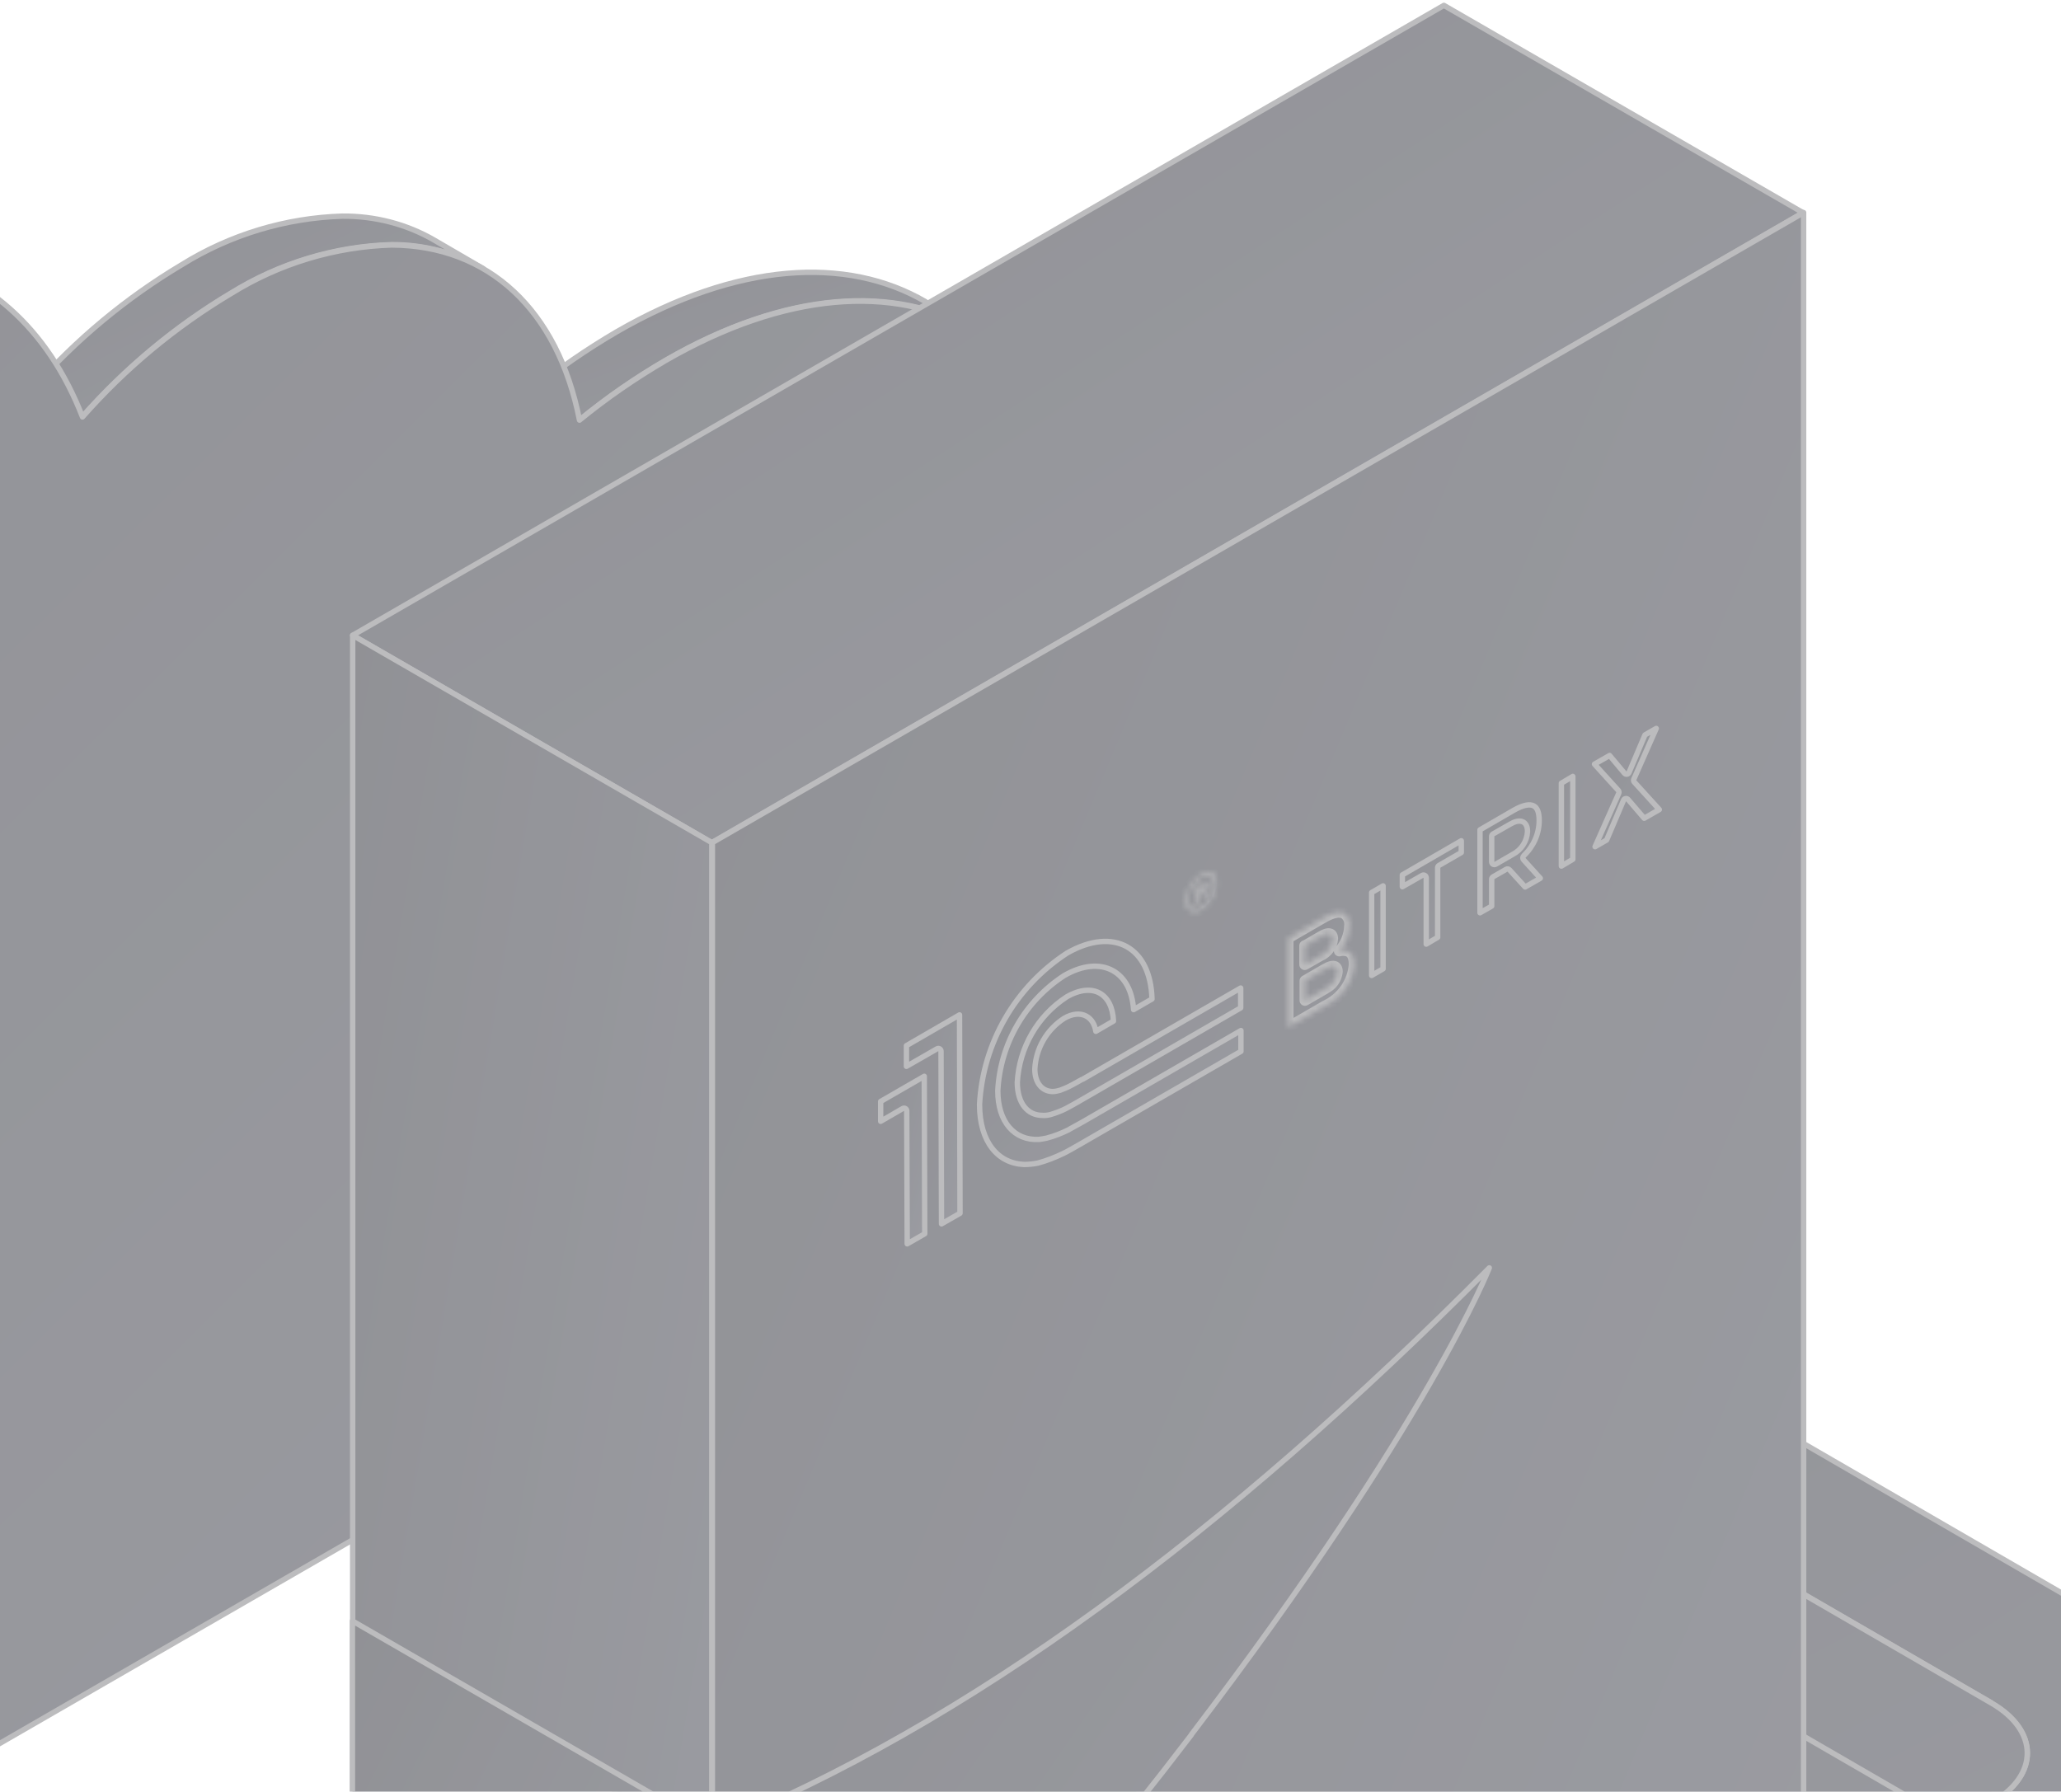 <svg width="383" height="333" viewBox="0 0 383 333" fill="none" xmlns="http://www.w3.org/2000/svg">
<g opacity="0.6">
<path d="M171.92 56.053L181.065 61.35C166.396 52.838 146.113 54.015 123.701 66.964C118.087 70.224 112.745 73.936 107.764 78.011L98.664 72.714C103.69 68.594 109.032 64.927 114.601 61.667C137.012 48.718 157.341 47.541 171.965 56.053H171.92Z" fill="url(#paint0_linear_729_23041)" stroke="#8F8F92" stroke-linecap="round" stroke-linejoin="round"/>
<path d="M80.666 44.61L89.766 49.907C84.559 46.964 78.719 45.425 72.742 45.47C62.193 45.787 51.916 48.911 42.906 54.48C32.583 60.637 23.256 68.425 15.288 77.434L6.188 72.137C14.156 63.082 23.483 55.34 33.806 49.183C42.77 43.614 53.093 40.49 63.642 40.173C69.618 40.128 75.504 41.622 80.666 44.61Z" fill="url(#paint1_linear_729_23041)" stroke="#8F8F92" stroke-linecap="round" stroke-linejoin="round"/>
<path d="M-67.479 58.616C-31.53 37.88 2.245 43.901 15.33 77.496C23.299 68.441 32.625 60.699 42.948 54.541C51.913 48.972 62.235 45.848 72.785 45.531C90.804 45.622 103.662 57.62 107.692 78.084C112.717 73.964 118.06 70.297 123.629 67.037C168.18 41.321 204.4 61.966 204.536 113.127C204.672 164.289 168.678 226.633 124.172 252.349L-147.073 408.866C-187.051 431.866 -219.74 413.756 -220.464 368.164C-221.189 322.572 -189.722 266.339 -149.744 241.8C-166.451 198.924 -143.043 127.389 -97.496 81.978C-88.532 72.923 -78.481 65.045 -67.524 58.571L-67.479 58.616Z" fill="url(#paint2_linear_729_23041)" stroke="#8F8F92" stroke-linecap="round" stroke-linejoin="round"/>
<path d="M410.058 356.639C423.233 364.245 423.278 376.56 410.193 384.166L134.466 545.573C119.525 553.179 101.868 553.179 86.972 545.573L-19.335 483.998C-32.51 476.392 -32.555 464.077 -19.47 456.471L256.257 295.064C271.198 287.458 288.855 287.458 303.751 295.064L410.058 356.639Z" fill="url(#paint3_linear_729_23041)" stroke="#8F8F92" stroke-linecap="round" stroke-linejoin="round"/>
<path d="M410.058 311.678C423.233 319.284 423.278 331.599 410.193 339.205L134.466 500.612C119.525 508.218 101.868 508.218 86.972 500.612L-19.335 439.037C-32.51 431.431 -32.555 419.116 -19.47 411.51L256.257 250.103C271.198 242.497 288.855 242.497 303.751 250.103L410.058 311.678Z" fill="url(#paint4_linear_729_23041)" stroke="#8F8F92" stroke-linecap="round" stroke-linejoin="round"/>
<path d="M370.092 316.538C378.966 321.654 378.966 329.939 370.183 335.01L132.17 472.466C122.119 477.582 110.257 477.582 100.251 472.466L28.806 431.084C19.977 425.968 19.932 417.683 28.716 412.567L266.729 275.111C276.78 269.994 288.642 269.994 298.648 275.111L370.092 316.492V316.538Z" fill="url(#paint5_linear_729_23041)" stroke="#8F8F92" stroke-linecap="round" stroke-linejoin="round"/>
<path d="M370.084 316.539L298.639 275.157C288.633 270.041 276.771 270.041 266.765 275.157L28.752 412.614C25.085 414.289 22.55 417.775 22.188 421.804V422.257C22.731 426.151 25.266 429.456 28.798 431.086L35.498 434.98L266.675 301.508C276.726 296.392 288.588 296.392 298.594 301.508L363.338 338.996L370.174 335.011C378.958 329.941 378.913 321.655 370.084 316.539Z" fill="url(#paint6_linear_729_23041)" stroke="#8F8F92" stroke-linecap="round" stroke-linejoin="round"/>
<path d="M132.267 156.612L65.531 118.082L268.32 1L335.056 39.529L132.267 156.612Z" fill="url(#paint7_linear_729_23041)" stroke="#8F8F92" stroke-linecap="round" stroke-linejoin="round"/>
<path d="M335.171 350.06L132.383 467.142V156.598L335.171 39.516V350.06Z" fill="url(#paint8_linear_729_23041)" stroke="#8F8F92" stroke-linecap="round" stroke-linejoin="round"/>
<path d="M221.39 322.434C194.541 357.658 164.705 390.528 132.242 420.636V339.819C179.691 320.668 227.909 284.9 276.761 235.641C276.761 235.641 265.533 264.436 221.39 322.388V322.434Z" fill="url(#paint9_linear_729_23041)" stroke="#8F8F92" stroke-linecap="round" stroke-linejoin="round"/>
<mask id="path-11-inside-1_729_23041" fill="white">
<path d="M224.37 166.017C224.37 166.515 224.37 166.605 224.461 166.696L223.917 167.013C223.917 167.013 223.827 166.877 223.827 166.333C223.827 166.062 223.827 165.745 223.193 166.107L222.785 166.333V167.692L222.242 168.009V164.749L223.51 164.024C223.782 163.843 224.461 163.572 224.461 164.432C224.461 164.839 224.28 165.202 223.963 165.473C224.37 165.383 224.37 165.7 224.37 166.062V166.017ZM223.419 165.473C223.736 165.337 223.917 165.02 223.963 164.658C223.963 164.251 223.691 164.296 223.329 164.477L222.785 164.794V165.835L223.419 165.473Z"/>
</mask>
<path d="M224.37 166.017C224.37 166.515 224.37 166.605 224.461 166.696L223.917 167.013C223.917 167.013 223.827 166.877 223.827 166.333C223.827 166.062 223.827 165.745 223.193 166.107L222.785 166.333V167.692L222.242 168.009V164.749L223.51 164.024C223.782 163.843 224.461 163.572 224.461 164.432C224.461 164.839 224.28 165.202 223.963 165.473C224.37 165.383 224.37 165.7 224.37 166.062V166.017ZM223.419 165.473C223.736 165.337 223.917 165.02 223.963 164.658C223.963 164.251 223.691 164.296 223.329 164.477L222.785 164.794V165.835L223.419 165.473Z" fill="url(#paint10_linear_729_23041)"/>
<path d="M225.37 166.017C225.37 165.464 224.922 165.017 224.37 165.017C223.818 165.017 223.37 165.464 223.37 166.017H225.37ZM224.461 166.696L224.965 167.559C225.232 167.403 225.413 167.132 225.452 166.824C225.492 166.516 225.387 166.208 225.168 165.989L224.461 166.696ZM223.917 167.013L223.085 167.567C223.379 168.007 223.964 168.143 224.421 167.876L223.917 167.013ZM223.193 166.107L223.679 166.981L223.689 166.975L223.193 166.107ZM222.785 166.333L222.3 165.459C221.982 165.636 221.785 165.97 221.785 166.333H222.785ZM222.785 167.692L223.289 168.555C223.597 168.376 223.785 168.047 223.785 167.692H222.785ZM222.242 168.009H221.242C221.242 168.367 221.434 168.697 221.744 168.876C222.055 169.054 222.437 169.053 222.746 168.872L222.242 168.009ZM222.242 164.749L221.746 163.881C221.434 164.059 221.242 164.39 221.242 164.749H222.242ZM223.51 164.024L224.006 164.893C224.026 164.881 224.045 164.869 224.065 164.856L223.51 164.024ZM223.963 165.473L223.312 164.714C222.963 165.013 222.863 165.51 223.068 165.92C223.273 166.331 223.732 166.549 224.18 166.449L223.963 165.473ZM223.37 166.062C223.37 166.614 223.818 167.062 224.37 167.062C224.922 167.062 225.37 166.614 225.37 166.062H223.37ZM223.419 165.473L223.025 164.554C222.99 164.569 222.956 164.586 222.923 164.605L223.419 165.473ZM223.963 164.658L224.955 164.782C224.96 164.741 224.963 164.7 224.963 164.658H223.963ZM223.329 164.477L222.882 163.583C222.862 163.592 222.843 163.603 222.825 163.613L223.329 164.477ZM222.785 164.794L222.282 163.93C221.974 164.11 221.785 164.438 221.785 164.794H222.785ZM222.785 165.835H221.785C221.785 166.192 221.975 166.521 222.284 166.7C222.592 166.879 222.972 166.881 223.282 166.704L222.785 165.835ZM223.37 166.017C223.37 166.231 223.368 166.455 223.388 166.626C223.4 166.727 223.425 166.87 223.493 167.023C223.566 167.191 223.665 167.314 223.754 167.403L225.168 165.989C225.186 166.007 225.214 166.037 225.244 166.079C225.275 166.122 225.302 166.17 225.324 166.219C225.366 166.315 225.374 166.387 225.375 166.392C225.375 166.395 225.373 166.375 225.371 166.302C225.37 166.233 225.37 166.144 225.37 166.017H223.37ZM223.957 165.832L223.413 166.149L224.421 167.876L224.965 167.559L223.957 165.832ZM223.917 167.013C224.749 166.458 224.75 166.459 224.75 166.459C224.751 166.46 224.751 166.46 224.751 166.461C224.752 166.462 224.753 166.463 224.753 166.464C224.755 166.466 224.756 166.468 224.757 166.47C224.76 166.474 224.762 166.478 224.765 166.481C224.769 166.489 224.774 166.497 224.778 166.504C224.787 166.519 224.795 166.532 224.801 166.545C224.815 166.571 224.825 166.594 224.832 166.612C224.846 166.647 224.849 166.665 224.848 166.66C224.845 166.647 224.827 166.553 224.827 166.333H222.827C222.827 166.658 222.854 166.903 222.896 167.094C222.917 167.19 222.944 167.276 222.975 167.354C222.99 167.393 223.007 167.43 223.026 167.466C223.035 167.484 223.044 167.501 223.054 167.518C223.059 167.526 223.064 167.535 223.07 167.543C223.072 167.547 223.075 167.551 223.077 167.555C223.079 167.557 223.08 167.559 223.081 167.561C223.082 167.562 223.083 167.563 223.083 167.564C223.084 167.565 223.084 167.565 223.084 167.566C223.085 167.566 223.085 167.567 223.917 167.013ZM224.827 166.333C224.827 166.285 224.829 166.131 224.804 165.975C224.782 165.834 224.709 165.49 224.398 165.223C224.046 164.921 223.635 164.919 223.372 164.969C223.124 165.016 222.893 165.127 222.697 165.239L223.689 166.975C223.81 166.906 223.817 166.92 223.747 166.934C223.662 166.95 223.37 166.976 223.097 166.742C222.865 166.543 222.832 166.307 222.829 166.29C222.824 166.259 222.827 166.246 222.827 166.333H224.827ZM222.707 165.233L222.3 165.459L223.271 167.208L223.679 166.981L222.707 165.233ZM221.785 166.333V167.692H223.785V166.333H221.785ZM222.282 166.828L221.738 167.145L222.746 168.872L223.289 168.555L222.282 166.828ZM223.242 168.009V164.749H221.242V168.009H223.242ZM222.738 165.617L224.006 164.893L223.014 163.156L221.746 163.881L222.738 165.617ZM224.065 164.856C224.076 164.849 224.099 164.836 224.118 164.829C224.147 164.819 224.103 164.842 224.004 164.834C223.948 164.829 223.865 164.813 223.774 164.767C223.68 164.718 223.601 164.649 223.544 164.571C223.437 164.426 223.461 164.329 223.461 164.432H225.461C225.461 164.105 225.399 163.719 225.157 163.389C224.888 163.022 224.506 162.869 224.17 162.841C223.868 162.816 223.603 162.888 223.428 162.952C223.243 163.02 223.08 163.109 222.955 163.192L224.065 164.856ZM223.461 164.432C223.461 164.519 223.429 164.613 223.312 164.714L224.613 166.232C225.13 165.79 225.461 165.159 225.461 164.432H223.461ZM224.18 166.449C224.177 166.45 224.03 166.485 223.831 166.406C223.597 166.314 223.465 166.136 223.407 166.008C223.363 165.909 223.364 165.846 223.367 165.884C223.369 165.916 223.37 165.961 223.37 166.062H225.37C225.37 165.981 225.371 165.851 225.361 165.724C225.351 165.604 225.326 165.399 225.231 165.187C225.123 164.946 224.914 164.684 224.566 164.546C224.252 164.422 223.952 164.451 223.746 164.497L224.18 166.449ZM225.37 166.062V166.017H223.37V166.062H225.37ZM223.813 166.392C224.557 166.074 224.881 165.374 224.955 164.782L222.97 164.534C222.967 164.562 222.962 164.582 222.957 164.596C222.952 164.609 222.949 164.614 222.951 164.612C222.952 164.609 222.959 164.599 222.973 164.587C222.988 164.574 223.006 164.563 223.025 164.554L223.813 166.392ZM224.963 164.658C224.963 164.468 224.935 164.18 224.765 163.906C224.564 163.582 224.248 163.406 223.93 163.358C223.661 163.318 223.428 163.373 223.288 163.415C223.137 163.462 222.996 163.526 222.882 163.583L223.776 165.372C223.807 165.356 223.831 165.345 223.849 165.337C223.867 165.33 223.875 165.328 223.873 165.328C223.872 165.328 223.852 165.335 223.816 165.339C223.782 165.344 223.717 165.349 223.633 165.336C223.546 165.323 223.436 165.29 223.324 165.22C223.21 165.148 223.124 165.055 223.065 164.959C223.008 164.868 222.984 164.787 222.973 164.739C222.963 164.69 222.963 164.66 222.963 164.658H224.963ZM222.825 163.613L222.282 163.93L223.289 165.658L223.833 165.341L222.825 163.613ZM221.785 164.794V165.835H223.785V164.794H221.785ZM223.282 166.704L223.915 166.341L222.923 164.605L222.289 164.967L223.282 166.704Z" fill="#8F8F92" mask="url(#path-11-inside-1_729_23041)"/>
<mask id="path-13-inside-2_729_23041" fill="white">
<path d="M223.248 162.482C224.877 161.531 226.145 162.255 226.145 164.066C226.055 166.104 224.968 167.96 223.248 169.092C221.663 169.998 220.35 169.273 220.305 167.417C220.441 165.379 221.482 163.568 223.202 162.437L223.248 162.482ZM223.248 168.549C224.696 167.643 225.602 166.059 225.692 164.338C225.692 162.799 224.561 162.255 223.248 162.98C221.844 163.885 220.939 165.425 220.803 167.145C220.803 168.775 221.935 169.273 223.248 168.549Z"/>
</mask>
<path d="M223.248 162.482C224.877 161.531 226.145 162.255 226.145 164.066C226.055 166.104 224.968 167.96 223.248 169.092C221.663 169.998 220.35 169.273 220.305 167.417C220.441 165.379 221.482 163.568 223.202 162.437L223.248 162.482ZM223.248 168.549C224.696 167.643 225.602 166.059 225.692 164.338C225.692 162.799 224.561 162.255 223.248 162.98C221.844 163.885 220.939 165.425 220.803 167.145C220.803 168.775 221.935 169.273 223.248 168.549Z" fill="url(#paint11_linear_729_23041)"/>
<path d="M223.248 162.482L222.54 163.189C222.862 163.51 223.359 163.575 223.751 163.346L223.248 162.482ZM226.145 164.066L227.144 164.111C227.145 164.096 227.145 164.081 227.145 164.066H226.145ZM223.248 169.092L223.744 169.96C223.762 169.95 223.78 169.939 223.797 169.927L223.248 169.092ZM220.305 167.417L219.307 167.35C219.305 167.381 219.304 167.411 219.305 167.441L220.305 167.417ZM223.202 162.437L223.91 161.73C223.574 161.394 223.049 161.34 222.653 161.601L223.202 162.437ZM223.248 168.549L223.731 169.424C223.747 169.416 223.762 169.406 223.778 169.397L223.248 168.549ZM225.692 164.338L226.691 164.391C226.692 164.373 226.692 164.356 226.692 164.338H225.692ZM223.248 162.98L222.764 162.104C222.744 162.115 222.725 162.127 222.705 162.14L223.248 162.98ZM220.803 167.145L219.806 167.066C219.804 167.093 219.803 167.119 219.803 167.145H220.803ZM223.751 163.346C224.4 162.967 224.729 163.061 224.823 163.113C224.909 163.161 225.145 163.368 225.145 164.066H227.145C227.145 162.954 226.748 161.893 225.792 161.364C224.845 160.839 223.725 161.046 222.744 161.618L223.751 163.346ZM225.146 164.022C225.07 165.727 224.161 167.294 222.698 168.257L223.797 169.927C225.775 168.626 227.039 166.481 227.144 164.111L225.146 164.022ZM222.751 168.224C222.144 168.571 221.811 168.487 221.69 168.419C221.57 168.351 221.322 168.109 221.304 167.392L219.305 167.441C219.333 168.581 219.764 169.629 220.708 170.161C221.651 170.693 222.767 170.519 223.744 169.96L222.751 168.224ZM221.302 167.483C221.418 165.755 222.296 164.23 223.752 163.272L222.653 161.601C220.668 162.907 219.463 165.004 219.307 167.35L221.302 167.483ZM222.495 163.143L222.54 163.189L223.955 161.775L223.91 161.73L222.495 163.143ZM223.778 169.397C225.513 168.312 226.584 166.424 226.691 164.391L224.694 164.286C224.62 165.693 223.879 166.975 222.718 167.701L223.778 169.397ZM226.692 164.338C226.692 163.334 226.31 162.394 225.432 161.927C224.582 161.475 223.596 161.645 222.764 162.104L223.731 163.855C224.212 163.59 224.448 163.669 224.493 163.693C224.509 163.701 224.692 163.802 224.692 164.338H226.692ZM222.705 162.14C221.031 163.22 219.965 165.046 219.806 167.066L221.8 167.224C221.912 165.803 222.657 164.551 223.79 163.82L222.705 162.14ZM219.803 167.145C219.803 168.171 220.17 169.138 221.063 169.613C221.924 170.07 222.914 169.875 223.731 169.424L222.764 167.673C222.268 167.947 222.036 167.865 222.002 167.847C222.001 167.846 221.803 167.749 221.803 167.145H219.803Z" fill="#8F8F92" mask="url(#path-13-inside-2_729_23041)"/>
<path d="M210.658 187.646C210.429 184.186 209.04 181.645 206.806 180.405C204.397 179.067 201.179 179.338 197.761 181.315C197.754 181.319 197.746 181.324 197.738 181.329C190.451 186.079 185.885 194.012 185.424 202.683C185.423 202.692 185.423 202.701 185.423 202.71C185.423 205.599 186.18 207.922 187.529 209.503C188.885 211.092 190.801 211.885 193.002 211.767C193.098 211.765 193.226 211.749 193.339 211.733C193.471 211.714 193.624 211.689 193.773 211.664C194.072 211.612 194.371 211.554 194.488 211.531C194.497 211.529 194.506 211.527 194.514 211.525C195.959 211.152 197.35 210.595 198.643 209.949C198.686 209.927 198.726 209.899 198.762 209.865C199.137 209.669 200.166 209.092 200.798 208.738C200.996 208.628 201.154 208.539 201.243 208.49L201.243 208.49L201.25 208.486L230.608 191.533V195.404L200.659 212.69L200.657 212.691C200.105 213.014 198.228 214.085 197.666 214.345L197.666 214.344L197.657 214.349C196.102 215.104 194.507 215.725 192.872 216.168C192.007 216.34 191.143 216.426 190.28 216.426C187.846 216.317 185.804 215.275 184.36 213.411C182.908 211.538 182.033 208.797 182.031 205.259C182.66 193.837 188.683 183.398 198.273 177.148C202.705 174.604 206.614 174.401 209.398 175.953C212.128 177.476 213.944 180.78 214.077 185.673L210.658 187.646Z" fill="url(#paint12_linear_729_23041)" stroke="#8F8F92" stroke-linecap="round" stroke-linejoin="round"/>
<path d="M200.041 201.194C200.41 200.988 200.779 200.78 201.011 200.648C201.078 200.64 201.143 200.619 201.202 200.584L230.56 183.632V187.322L200.566 204.653L200.552 204.662C200.205 204.879 198.499 205.822 198.148 205.997L198.148 205.997L198.14 206.002C197.231 206.478 196.271 206.828 195.25 207.14C194.732 207.269 194.255 207.343 193.795 207.305C193.781 207.304 193.767 207.303 193.754 207.303C192.358 207.303 191.202 206.755 190.385 205.74C189.561 204.718 189.049 203.18 189.047 201.161C189.404 194.719 192.802 188.807 198.226 185.275C200.711 183.839 202.855 183.749 204.355 184.578C205.802 185.379 206.811 187.124 206.919 189.772L203.642 191.674C203.438 190.374 202.827 189.376 201.87 188.857C200.725 188.236 199.253 188.393 197.758 189.26C197.751 189.264 197.745 189.269 197.738 189.273C194.525 191.352 192.492 194.849 192.303 198.678C192.303 198.686 192.303 198.694 192.303 198.703C192.303 199.913 192.605 200.936 193.177 201.674C193.757 202.423 194.588 202.843 195.551 202.87L195.551 202.87H195.565C196.087 202.87 196.548 202.764 197.021 202.622C197.033 202.619 197.045 202.615 197.057 202.61L197.069 202.606C197.645 202.384 198.252 202.151 198.863 201.823C199.069 201.731 199.575 201.453 200.041 201.194Z" fill="url(#paint13_linear_729_23041)" stroke="#8F8F92" stroke-linecap="round" stroke-linejoin="round"/>
<path d="M178.4 225.499L174.961 227.464L174.873 195.363C174.872 195.185 174.777 195.02 174.623 194.931C174.469 194.842 174.279 194.842 174.124 194.93L168.444 198.188V194.339L178.312 188.624L178.4 225.499Z" fill="url(#paint14_linear_729_23041)" stroke="#8F8F92" stroke-linecap="round" stroke-linejoin="round"/>
<path d="M171.846 229.308L168.588 231.18L168.501 206.459C168.5 206.281 168.404 206.116 168.25 206.028C168.095 205.939 167.904 205.939 167.75 206.029L163.656 208.401V204.713L171.759 200.036L171.846 229.308Z" fill="url(#paint15_linear_729_23041)" stroke="#8F8F92" stroke-linecap="round" stroke-linejoin="round"/>
<mask id="path-19-inside-3_729_23041" fill="white">
<path d="M248.928 176.707C250.603 176.48 251.645 176.978 251.645 179.287C251.373 182.638 249.29 185.535 246.257 186.939L239.375 190.923V174.352L246.03 170.504C247.706 169.553 248.973 169.327 249.788 169.779C250.513 170.277 250.92 171.183 250.784 172.088C250.739 173.809 250.06 175.484 248.883 176.752L248.928 176.707ZM246.257 183.724C247.525 183.181 248.385 181.959 248.521 180.6C248.521 179.468 247.796 179.197 246.166 180.147L242.499 182.275V185.943L246.257 183.77M242.454 175.756V179.287L245.397 177.612C246.664 177.069 247.525 175.846 247.66 174.488C247.66 173.401 246.891 173.22 245.578 173.99L242.454 175.801"/>
</mask>
<path d="M248.928 176.707C250.603 176.48 251.645 176.978 251.645 179.287C251.373 182.638 249.29 185.535 246.257 186.939L239.375 190.923V174.352L246.03 170.504C247.706 169.553 248.973 169.327 249.788 169.779C250.513 170.277 250.92 171.183 250.784 172.088C250.739 173.809 250.06 175.484 248.883 176.752L248.928 176.707ZM246.257 183.724C247.525 183.181 248.385 181.959 248.521 180.6C248.521 179.468 247.796 179.197 246.166 180.147L242.499 182.275V185.943L246.257 183.77M242.454 175.756V179.287L245.397 177.612C246.664 177.069 247.525 175.846 247.66 174.488C247.66 173.401 246.891 173.22 245.578 173.99L242.454 175.801" fill="url(#paint16_linear_729_23041)"/>
<path d="M248.928 176.707L248.794 175.716C248.577 175.745 248.376 175.845 248.221 175.999L248.928 176.707ZM251.645 179.287L252.641 179.368C252.644 179.341 252.645 179.314 252.645 179.287H251.645ZM246.257 186.939L245.837 186.031C245.809 186.044 245.782 186.058 245.756 186.073L246.257 186.939ZM239.375 190.923H238.375C238.375 191.281 238.566 191.611 238.876 191.789C239.185 191.968 239.567 191.968 239.876 191.788L239.375 190.923ZM239.375 174.352L238.874 173.487C238.565 173.665 238.375 173.995 238.375 174.352H239.375ZM246.03 170.504L245.537 169.634L245.53 169.638L246.03 170.504ZM249.788 169.779L250.355 168.955C250.329 168.937 250.302 168.921 250.274 168.905L249.788 169.779ZM250.784 172.088L249.795 171.94C249.789 171.981 249.786 172.021 249.785 172.062L250.784 172.088ZM248.883 176.752L248.15 176.071C247.779 176.471 247.796 177.094 248.189 177.472C248.581 177.85 249.204 177.844 249.59 177.459L248.883 176.752ZM245.863 182.805C245.355 183.023 245.12 183.611 245.338 184.118C245.555 184.626 246.143 184.861 246.651 184.643L245.863 182.805ZM248.521 180.6L249.516 180.7C249.519 180.667 249.521 180.633 249.521 180.6H248.521ZM246.166 180.147L246.668 181.012L246.67 181.011L246.166 180.147ZM242.499 182.275L241.997 181.411C241.689 181.589 241.499 181.919 241.499 182.275H242.499ZM242.499 185.943H241.499C241.499 186.3 241.69 186.63 241.999 186.809C242.309 186.988 242.69 186.987 243 186.808L242.499 185.943ZM246.757 184.635C247.236 184.359 247.399 183.747 247.123 183.269C246.846 182.791 246.234 182.627 245.756 182.904L246.757 184.635ZM243.454 175.756C243.454 175.203 243.006 174.756 242.454 174.756C241.901 174.756 241.454 175.203 241.454 175.756H243.454ZM242.454 179.287H241.454C241.454 179.643 241.643 179.973 241.951 180.152C242.259 180.331 242.639 180.333 242.948 180.156L242.454 179.287ZM245.397 177.612L245.003 176.693C244.968 176.708 244.935 176.724 244.902 176.743L245.397 177.612ZM247.66 174.488L248.655 174.588C248.659 174.555 248.66 174.521 248.66 174.488H247.66ZM245.578 173.99L246.079 174.855L246.083 174.853L245.578 173.99ZM241.952 174.936C241.474 175.213 241.312 175.825 241.589 176.303C241.866 176.78 242.477 176.943 242.955 176.666L241.952 174.936ZM249.062 177.698C249.829 177.594 250.145 177.709 250.281 177.82C250.402 177.919 250.645 178.238 250.645 179.287H252.645C252.645 178.028 252.367 176.943 251.548 176.273C250.744 175.614 249.702 175.593 248.794 175.716L249.062 177.698ZM250.648 179.206C250.406 182.187 248.553 184.775 245.837 186.031L246.677 187.846C250.028 186.296 252.34 183.089 252.641 179.368L250.648 179.206ZM245.756 186.073L238.874 190.058L239.876 191.788L246.758 187.804L245.756 186.073ZM240.375 190.923V174.352H238.375V190.923H240.375ZM239.876 175.218L246.531 171.37L245.53 169.638L238.874 173.487L239.876 175.218ZM246.524 171.374C247.306 170.93 247.935 170.689 248.418 170.598C248.898 170.507 249.162 170.575 249.303 170.654L250.274 168.905C249.6 168.531 248.823 168.486 248.046 168.633C247.272 168.779 246.43 169.127 245.537 169.634L246.524 171.374ZM249.222 170.603C249.633 170.886 249.874 171.416 249.795 171.94L251.773 172.237C251.966 170.95 251.392 169.668 250.355 168.955L249.222 170.603ZM249.785 172.062C249.746 173.54 249.161 174.983 248.15 176.071L249.616 177.432C250.959 175.986 251.732 174.078 251.784 172.115L249.785 172.062ZM249.59 177.459L249.635 177.414L248.221 175.999L248.176 176.045L249.59 177.459ZM246.651 184.643C248.267 183.951 249.345 182.405 249.516 180.7L247.526 180.501C247.424 181.512 246.782 182.411 245.863 182.805L246.651 184.643ZM249.521 180.6C249.521 180.228 249.464 179.81 249.258 179.436C249.031 179.024 248.658 178.731 248.184 178.619C247.754 178.518 247.317 178.583 246.93 178.701C246.534 178.822 246.11 179.023 245.662 179.284L246.67 181.011C247.038 180.797 247.315 180.675 247.513 180.615C247.72 180.551 247.771 180.577 247.726 180.566C247.696 180.559 247.647 180.541 247.597 180.503C247.548 180.465 247.519 180.424 247.506 180.4C247.487 180.366 247.521 180.407 247.521 180.6H249.521ZM245.664 179.283L241.997 181.411L243.001 183.14L246.668 181.012L245.664 179.283ZM241.499 182.275V185.943H243.499V182.275H241.499ZM243 186.808L246.757 184.635L245.756 182.904L241.998 185.077L243 186.808ZM241.454 175.756V179.287H243.454V175.756H241.454ZM242.948 180.156L245.891 178.481L244.902 176.743L241.959 178.418L242.948 180.156ZM245.791 178.531C247.406 177.839 248.485 176.293 248.655 174.588L246.665 174.389C246.564 175.399 245.922 176.299 245.003 176.693L245.791 178.531ZM248.66 174.488C248.66 174.113 248.596 173.702 248.382 173.337C248.149 172.941 247.783 172.675 247.343 172.57C246.938 172.474 246.533 172.528 246.179 172.63C245.819 172.734 245.447 172.908 245.072 173.127L246.083 174.853C246.365 174.687 246.582 174.595 246.735 174.551C246.895 174.505 246.928 174.527 246.88 174.516C246.85 174.509 246.804 174.491 246.755 174.456C246.706 174.42 246.675 174.38 246.657 174.35C246.629 174.301 246.66 174.32 246.66 174.488H248.66ZM245.076 173.125L241.952 174.936L242.955 176.666L246.079 174.855L245.076 173.125Z" fill="#8F8F92" mask="url(#path-19-inside-3_729_23041)"/>
<path d="M254.898 165.88L257.022 164.649V180.064L254.898 181.295V165.88Z" fill="url(#paint17_linear_729_23041)" stroke="#8F8F92" stroke-linecap="round" stroke-linejoin="round"/>
<path d="M267.163 174.212L265.039 175.474V163.133C265.039 162.954 264.944 162.79 264.789 162.7C264.635 162.611 264.445 162.61 264.29 162.699L260.602 164.807V162.606L271.554 156.258V158.452L267.413 160.843C267.258 160.933 267.163 161.098 267.163 161.276V174.212Z" fill="url(#paint18_linear_729_23041)" stroke="#8F8F92" stroke-linecap="round" stroke-linejoin="round"/>
<path d="M282.996 159.464C282.996 159.588 283.042 159.707 283.125 159.799L286.239 163.233L283.415 164.852L280.515 161.663C280.357 161.489 280.1 161.448 279.896 161.565L277.452 162.969C277.296 163.058 277.201 163.223 277.201 163.402V168.41L275.031 169.649V154.228L281.345 150.57C281.346 150.57 281.346 150.57 281.346 150.57C282.222 150.066 282.982 149.766 283.615 149.649C284.245 149.533 284.716 149.605 285.059 149.801L285.059 149.801L285.064 149.804C285.628 150.117 286.029 150.904 286.029 152.491C286.029 154.972 284.96 157.334 283.151 159.056C283.052 159.151 282.996 159.281 282.996 159.418V159.464ZM283.859 154.556C283.86 154.547 283.86 154.538 283.86 154.528C283.86 153.69 283.596 152.94 282.854 152.686C282.517 152.571 282.149 152.589 281.785 152.681C281.42 152.774 281.029 152.95 280.619 153.19L277.452 155C277.297 155.089 277.201 155.255 277.201 155.434V160.188C277.201 160.367 277.296 160.532 277.451 160.621C277.605 160.71 277.796 160.71 277.951 160.621L281.155 158.77C282.711 157.963 283.759 156.358 283.859 154.556Z" fill="url(#paint19_linear_729_23041)" stroke="#8F8F92" stroke-linecap="round" stroke-linejoin="round"/>
<path d="M290.156 145.563L292.28 144.301V159.708L290.156 160.97V145.563Z" fill="url(#paint20_linear_729_23041)" stroke="#8F8F92" stroke-linecap="round" stroke-linejoin="round"/>
<path d="M305.691 136.589L307.784 135.386L303.617 144.82C303.537 145.001 303.571 145.213 303.704 145.359L308.356 150.467L305.543 152.08L302.552 148.591C302.44 148.459 302.267 148.395 302.096 148.422C301.925 148.448 301.78 148.561 301.712 148.72L298.563 156.127L296.414 157.363L300.818 147.444C300.899 147.263 300.865 147.052 300.732 146.905L296.305 142.023L299.115 140.412L301.88 143.713C301.992 143.847 302.165 143.913 302.337 143.887C302.509 143.861 302.655 143.748 302.723 143.588L305.691 136.589Z" fill="url(#paint21_linear_729_23041)" stroke="#8F8F92" stroke-linecap="round" stroke-linejoin="round"/>
<path d="M132.275 467.152L65.539 428.622V118.078L132.275 156.607V467.152Z" fill="url(#paint22_linear_729_23041)" stroke="#8F8F92" stroke-linecap="round" stroke-linejoin="round"/>
<path d="M65.492 382.082L132.228 420.612V339.795L65.492 301.266V382.082Z" fill="url(#paint23_linear_729_23041)" stroke="#8F8F92" stroke-linecap="round" stroke-linejoin="round"/>
</g>
<defs>
<linearGradient id="paint0_linear_729_23041" x1="99.827" y1="47.528" x2="130.94" y2="130.242" gradientUnits="userSpaceOnUse">
<stop stop-color="#46474E"/>
<stop offset="1" stop-color="#636571"/>
<stop offset="1" stop-color="#62646F"/>
</linearGradient>
<linearGradient id="paint1_linear_729_23041" x1="7.367" y1="35.981" x2="58.989" y2="138.342" gradientUnits="userSpaceOnUse">
<stop stop-color="#46474E"/>
<stop offset="1" stop-color="#636571"/>
<stop offset="1" stop-color="#62646F"/>
</linearGradient>
<linearGradient id="paint2_linear_729_23041" x1="-214.478" y1="3.55" x2="428.656" y2="650.859" gradientUnits="userSpaceOnUse">
<stop stop-color="#46474E"/>
<stop offset="1" stop-color="#636571"/>
<stop offset="1" stop-color="#62646F"/>
</linearGradient>
<linearGradient id="paint3_linear_729_23041" x1="-22.91" y1="259.904" x2="391.878" y2="888.828" gradientUnits="userSpaceOnUse">
<stop stop-color="#46474E"/>
<stop offset="1" stop-color="#636571"/>
<stop offset="1" stop-color="#62646F"/>
</linearGradient>
<linearGradient id="paint4_linear_729_23041" x1="-22.91" y1="214.943" x2="391.878" y2="843.867" gradientUnits="userSpaceOnUse">
<stop stop-color="#46474E"/>
<stop offset="1" stop-color="#636571"/>
<stop offset="1" stop-color="#62646F"/>
</linearGradient>
<linearGradient id="paint5_linear_729_23041" x1="27.161" y1="248.216" x2="350.781" y2="743.023" gradientUnits="userSpaceOnUse">
<stop stop-color="#46474E"/>
<stop offset="1" stop-color="#636571"/>
<stop offset="1" stop-color="#62646F"/>
</linearGradient>
<linearGradient id="paint6_linear_729_23041" x1="27.191" y1="252.915" x2="258.559" y2="696.024" gradientUnits="userSpaceOnUse">
<stop stop-color="#46474E"/>
<stop offset="1" stop-color="#636571"/>
<stop offset="1" stop-color="#62646F"/>
</linearGradient>
<linearGradient id="paint7_linear_729_23041" x1="69.335" y1="-16.5" x2="314.81" y2="359.371" gradientUnits="userSpaceOnUse">
<stop stop-color="#46474E"/>
<stop offset="1" stop-color="#636571"/>
<stop offset="1" stop-color="#62646F"/>
</linearGradient>
<linearGradient id="paint8_linear_729_23041" x1="135.245" y1="-8.575" x2="660.627" y2="211.682" gradientUnits="userSpaceOnUse">
<stop stop-color="#46474E"/>
<stop offset="1" stop-color="#636571"/>
<stop offset="1" stop-color="#62646F"/>
</linearGradient>
<linearGradient id="paint9_linear_729_23041" x1="134.282" y1="214.836" x2="432.344" y2="420.684" gradientUnits="userSpaceOnUse">
<stop stop-color="#46474E"/>
<stop offset="1" stop-color="#636571"/>
<stop offset="1" stop-color="#62646F"/>
</linearGradient>
<linearGradient id="paint10_linear_729_23041" x1="222.273" y1="163.367" x2="227.809" y2="165.968" gradientUnits="userSpaceOnUse">
<stop stop-color="#46474E"/>
<stop offset="1" stop-color="#636571"/>
<stop offset="1" stop-color="#62646F"/>
</linearGradient>
<linearGradient id="paint11_linear_729_23041" x1="220.387" y1="161.228" x2="232.372" y2="169.57" gradientUnits="userSpaceOnUse">
<stop stop-color="#46474E"/>
<stop offset="1" stop-color="#636571"/>
<stop offset="1" stop-color="#62646F"/>
</linearGradient>
<linearGradient id="paint12_linear_729_23041" x1="182.231" y1="169.694" x2="255.342" y2="245.164" gradientUnits="userSpaceOnUse">
<stop stop-color="#46474E"/>
<stop offset="1" stop-color="#636571"/>
<stop offset="1" stop-color="#62646F"/>
</linearGradient>
<linearGradient id="paint13_linear_729_23041" x1="189.147" y1="179.949" x2="228.978" y2="239.713" gradientUnits="userSpaceOnUse">
<stop stop-color="#46474E"/>
<stop offset="1" stop-color="#636571"/>
<stop offset="1" stop-color="#62646F"/>
</linearGradient>
<linearGradient id="paint14_linear_729_23041" x1="168.054" y1="183.196" x2="199.745" y2="190.794" gradientUnits="userSpaceOnUse">
<stop stop-color="#46474E"/>
<stop offset="1" stop-color="#636571"/>
<stop offset="1" stop-color="#62646F"/>
</linearGradient>
<linearGradient id="paint15_linear_729_23041" x1="163.286" y1="195.475" x2="189.67" y2="201.997" gradientUnits="userSpaceOnUse">
<stop stop-color="#46474E"/>
<stop offset="1" stop-color="#636571"/>
<stop offset="1" stop-color="#62646F"/>
</linearGradient>
<linearGradient id="paint16_linear_729_23041" x1="239.548" y1="167.152" x2="269.266" y2="182.237" gradientUnits="userSpaceOnUse">
<stop stop-color="#46474E"/>
<stop offset="1" stop-color="#636571"/>
<stop offset="1" stop-color="#62646F"/>
</linearGradient>
<linearGradient id="paint17_linear_729_23041" x1="254.443" y1="161.714" x2="263.749" y2="163.112" gradientUnits="userSpaceOnUse">
<stop stop-color="#46474E"/>
<stop offset="1" stop-color="#636571"/>
<stop offset="1" stop-color="#62646F"/>
</linearGradient>
<linearGradient id="paint18_linear_729_23041" x1="260.27" y1="153.033" x2="289.303" y2="167.668" gradientUnits="userSpaceOnUse">
<stop stop-color="#46474E"/>
<stop offset="1" stop-color="#636571"/>
<stop offset="1" stop-color="#62646F"/>
</linearGradient>
<linearGradient id="paint19_linear_729_23041" x1="274.708" y1="146.685" x2="304.773" y2="162.193" gradientUnits="userSpaceOnUse">
<stop stop-color="#46474E"/>
<stop offset="1" stop-color="#636571"/>
<stop offset="1" stop-color="#62646F"/>
</linearGradient>
<linearGradient id="paint20_linear_729_23041" x1="289.7" y1="141.35" x2="299.007" y2="142.744" gradientUnits="userSpaceOnUse">
<stop stop-color="#46474E"/>
<stop offset="1" stop-color="#636571"/>
<stop offset="1" stop-color="#62646F"/>
</linearGradient>
<linearGradient id="paint21_linear_729_23041" x1="295.531" y1="131.412" x2="329.175" y2="148.242" gradientUnits="userSpaceOnUse">
<stop stop-color="#46474E"/>
<stop offset="1" stop-color="#636571"/>
<stop offset="1" stop-color="#62646F"/>
</linearGradient>
<linearGradient id="paint22_linear_729_23041" x1="66.481" y1="78.822" x2="264.122" y2="112.226" gradientUnits="userSpaceOnUse">
<stop stop-color="#46474E"/>
<stop offset="1" stop-color="#636571"/>
<stop offset="1" stop-color="#62646F"/>
</linearGradient>
<linearGradient id="paint23_linear_729_23041" x1="66.434" y1="287.844" x2="229.799" y2="368.602" gradientUnits="userSpaceOnUse">
<stop stop-color="#46474E"/>
<stop offset="1" stop-color="#636571"/>
<stop offset="1" stop-color="#62646F"/>
</linearGradient>
</defs>
</svg>
